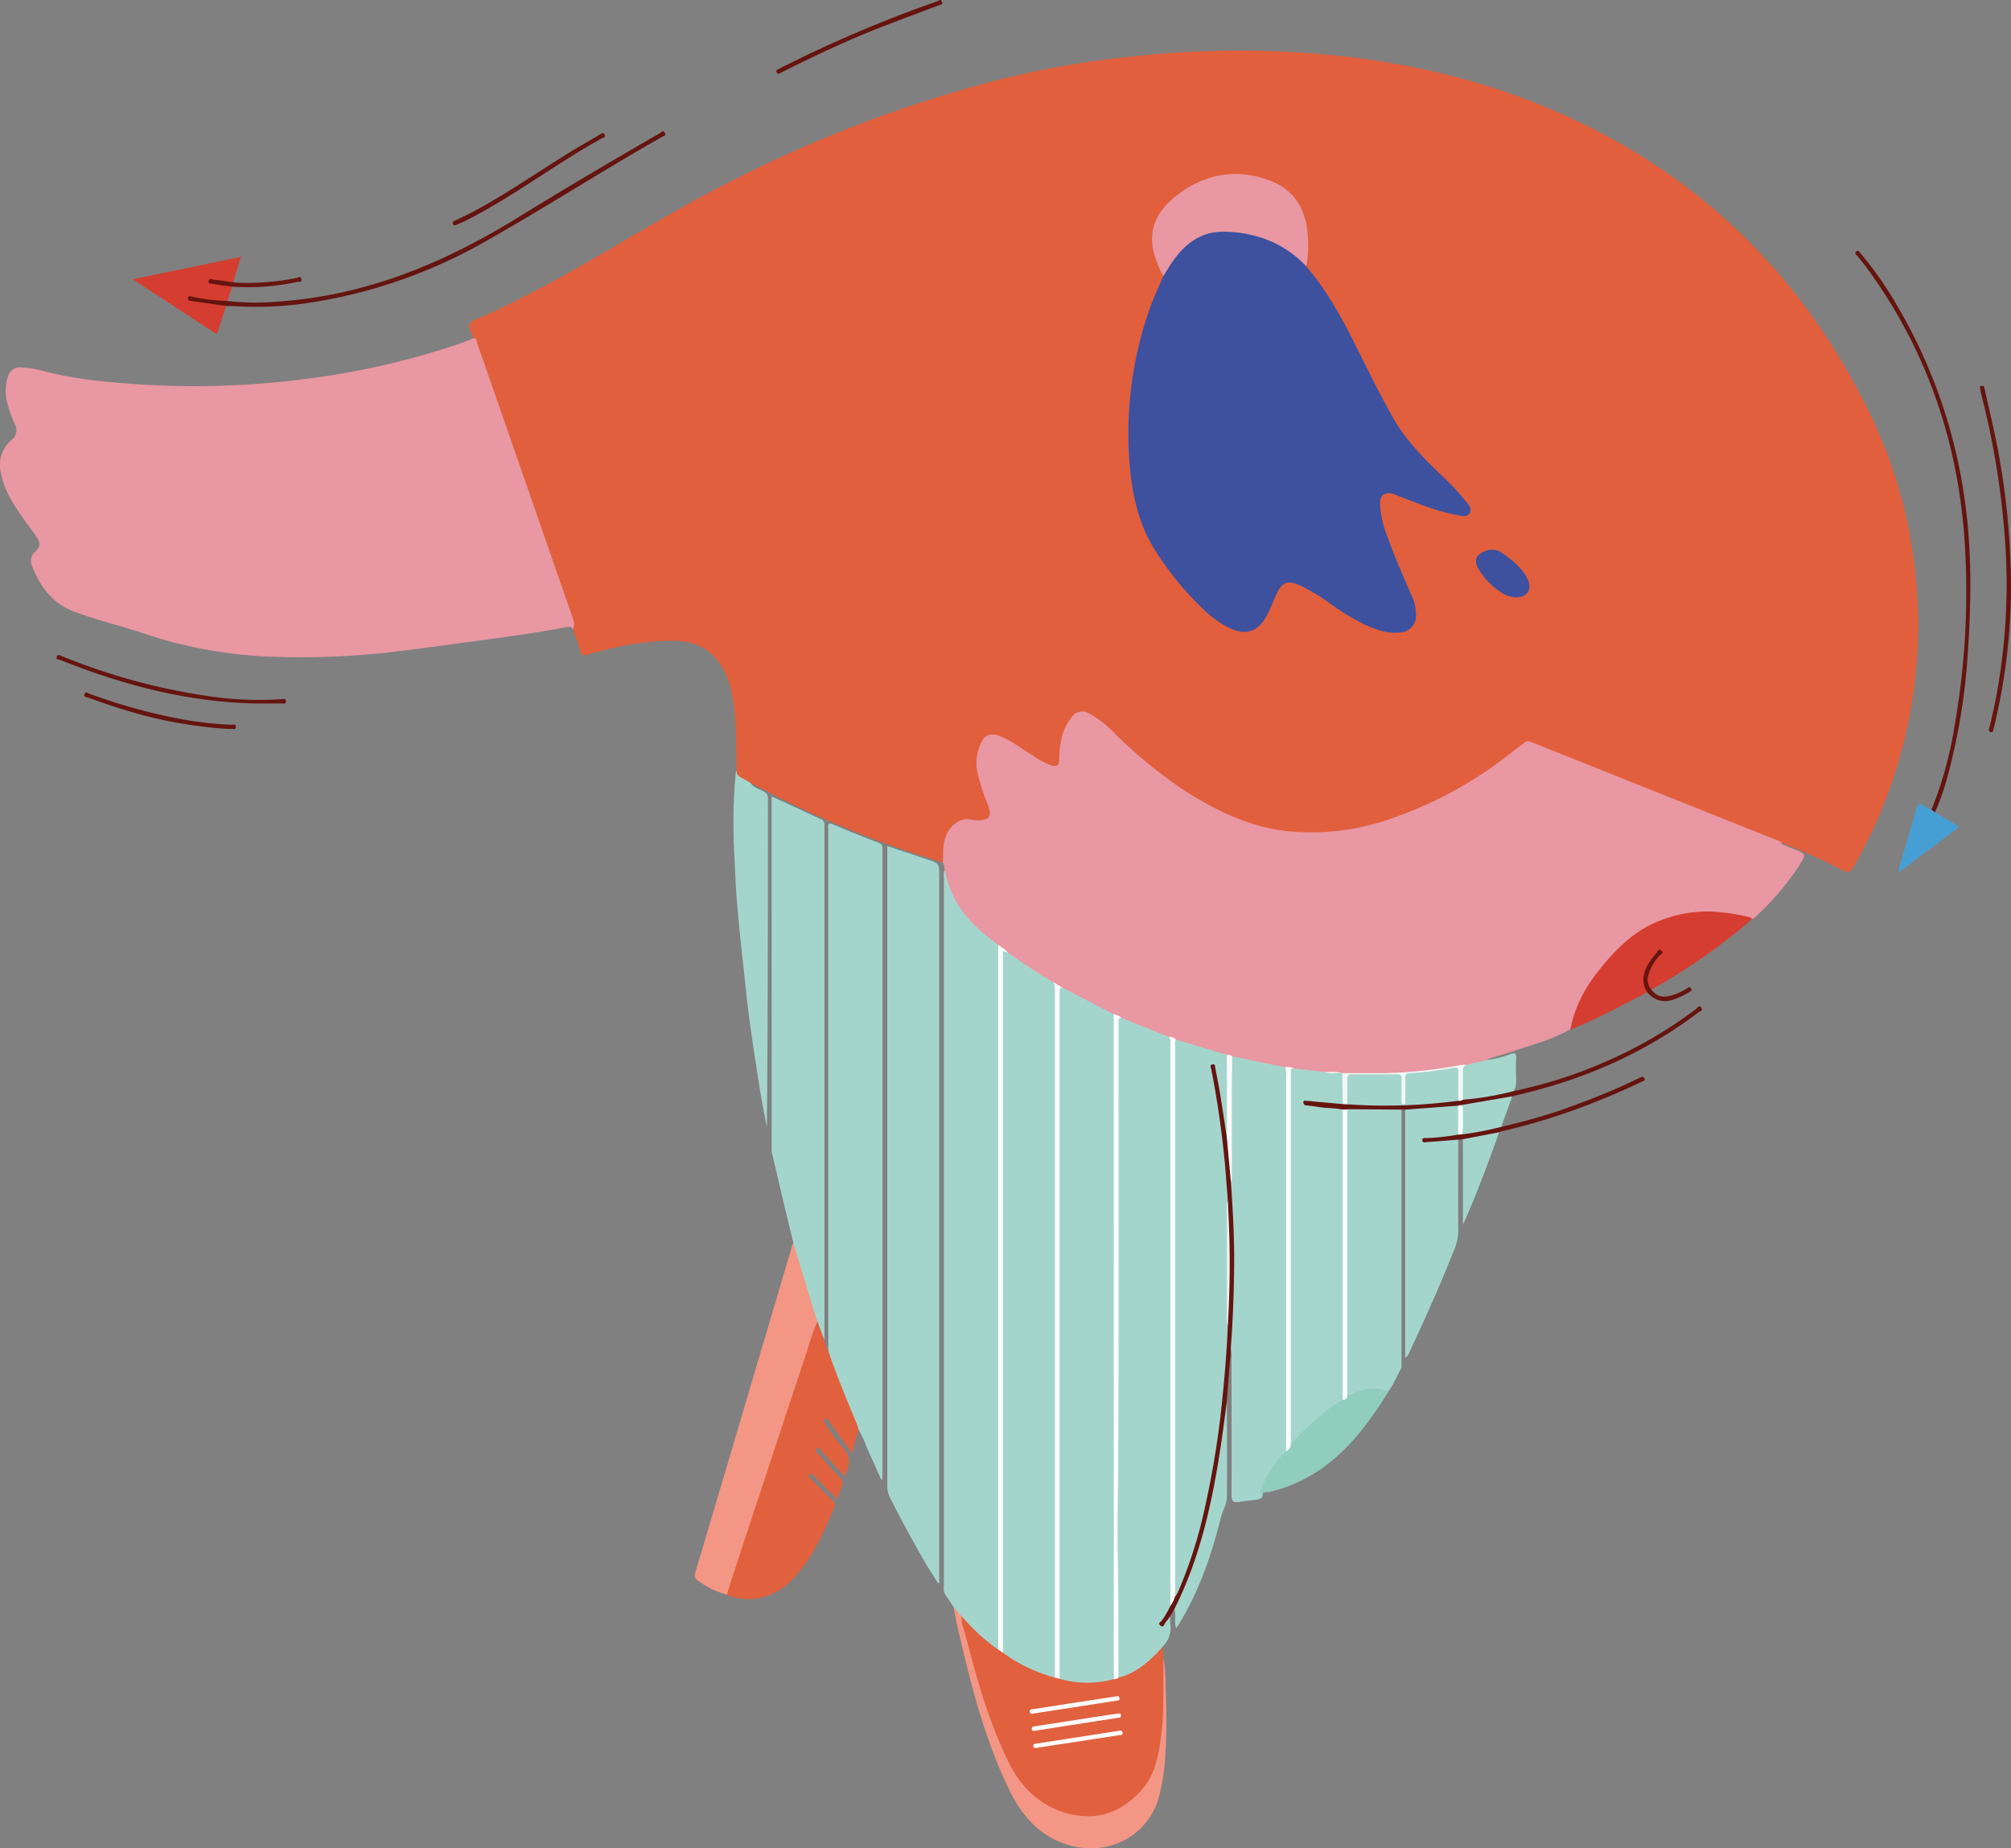 <svg xmlns="http://www.w3.org/2000/svg" viewBox="0 0 483.17 444.01"><rect x="0" y="0" width="483.17" height="444.01" fill="#808080" stroke="none"/><defs><style>.cls-1{fill:#e15f3d;}.cls-2{fill:#e897a3;}.cls-3{fill:#a4d5cc;}.cls-4{fill:#e1603e;}.cls-5{fill:#f39684;}.cls-6{fill:#d53d30;}.cls-7{fill:#f39685;}.cls-8{fill:#91cdbd;}.cls-9{fill:#65140f;}.cls-10{fill:#a5d6cc;}.cls-11{fill:#469fd4;}.cls-12{fill:#66140f;}.cls-13{fill:#661410;}.cls-14{fill:#68140f;}.cls-15{fill:#3d519f;}.cls-16{fill:#fbfdfd;}.cls-17{fill:#fcfefd;}.cls-18{fill:#f2f7f6;}.cls-19{fill:#fbfdfc;}.cls-20{fill:#fdfaf9;}.cls-21{fill:#fdfcfb;}.cls-22{fill:#fffcfc;}.cls-23{fill:#f7fbfa;}.cls-24{fill:#edf5f3;}</style></defs><title>illustration_02_who we are</title><g id="Layer_2" data-name="Layer 2"><g id="base"><path class="cls-1" d="M177,185.15c-.23-6.58.11-13.19-1.41-19.67a17.14,17.14,0,0,0-3.34-7c-2.63-3.25-6.17-4.46-10.19-4.54-7.14-.13-14,1.39-20.86,3.28-1,.28-1.51.29-1.82-.87-.48-1.81-1.15-3.56-1.74-5.33.11-1.74-.71-3.24-1.24-4.81-2.5-7.35-5.09-14.66-7.63-22q-7.22-20.82-14.46-41.66a7,7,0,0,0-.62-1.29c-.17-1.22-1.43-2.5-.79-3.49S115,76.49,116.1,76c16.8-7.6,32.32-17.51,48.35-26.51a317.4,317.4,0,0,1,75-30.2,219.1,219.1,0,0,1,32.68-5.72,237.1,237.1,0,0,1,31.18-1.36c24.92.66,49.1,5,72,15.2C408.64,42.26,433.1,66.32,449.09,99A113.34,113.34,0,0,1,460.22,138a116.11,116.11,0,0,1-14.93,70.31c-.66,1.15-1.14,1.47-2.48.8a135.42,135.42,0,0,0-14.6-6.57,5.56,5.56,0,0,1-2.08-.53c-15.43-6.22-30.91-12.32-46.32-18.58-3.75-1.52-7.57-2.87-11.31-4.44a2.29,2.29,0,0,0-2.53.34c-3.45,2.62-6.84,5.32-10.54,7.62-10.24,6.39-21.07,11.3-33.14,13a48.35,48.35,0,0,1-27.9-4.22A87.53,87.53,0,0,1,271.47,180c-2.45-2.32-4.89-4.65-7.55-6.73-3.64-2.85-5.5-2.45-7.52,1.66A15.58,15.58,0,0,0,255,181c0,.48,0,1,0,1.45-.21,1.52-1.05,2.1-2.53,1.72a8.48,8.48,0,0,1-2.23-1c-2.66-1.56-5.19-3.33-7.83-4.93a10.87,10.87,0,0,0-2.77-1.22,2.68,2.68,0,0,0-3.54,1.66,11.07,11.07,0,0,0-.87,6.5,43.74,43.74,0,0,0,2.38,7.57c1.32,3.6.38,4.89-3.44,4.65-4.26-.28-6.2,1.26-6.91,5.48a12.16,12.16,0,0,0-.24,3.3c.05.37.28.92-.44,1a243.3,243.3,0,0,1-35-13.44c-3.74-1.77-7.4-3.72-11.09-5.59a5.61,5.61,0,0,1-3-1.48A1.17,1.17,0,0,1,177,185.15Z"/><path class="cls-2" d="M226.51,207.18c.18-1.51,0-3,.27-4.53.51-3,2.26-5.17,4.74-5.79,1.09-.28,2.08.2,3.14.21,3.08,0,3.76-.86,2.69-3.77a47.5,47.5,0,0,1-2.58-8.08,11.22,11.22,0,0,1,1.06-7c.82-1.69,2.26-2.14,4.14-1.48,3,1.07,5.48,3.18,8.21,4.78a20.83,20.83,0,0,0,4.31,2.32c1.43.43,2,.09,2-1.42a23.57,23.57,0,0,1,.64-5.43,12.8,12.8,0,0,1,2.29-4.63,3.08,3.08,0,0,1,4.19-1,23.8,23.8,0,0,1,6,4.63,118.94,118.94,0,0,0,15.86,13.17c7.74,5.09,15.89,9.25,25.22,10.44a57.53,57.53,0,0,0,25.69-3,97.15,97.15,0,0,0,22.17-11c3.38-2.19,6.45-4.78,9.69-7.16a1.34,1.34,0,0,1,1.53-.24l59.6,23.8a5.07,5.07,0,0,1,.74.43c-.29.49.24.43.4.51.92.41,1.86.78,2.79,1.15,2.68,1.09,2.68,1.09,1.14,3.59a62.85,62.85,0,0,1-10.82,12.69.83.83,0,0,1-.76.33,56.56,56.56,0,0,0-10.71-1.36c-7.95.12-14.89,2.66-20.65,8.25a44.75,44.75,0,0,0-9.77,13.14,27.6,27.6,0,0,0-1.73,4.89,2.94,2.94,0,0,1-.79,1.66c-4.82,2.77-10.21,4-15.4,5.84a41.68,41.68,0,0,0-4.61,1.44l-.15.17c-1.13.58-2.47.44-3.59,1.06a3.32,3.32,0,0,1-1.42.33c-2.92.27-5.78.88-8.68,1.22a100.7,100.7,0,0,1-12.75.81c-2.64,0-5.27,0-7.91,0a3,3,0,0,1-.52-.07c-1.33-.4-2.69-.11-4-.22-2.47-.36-5-.46-7.42-.94a10.47,10.47,0,0,0-2.16-.27c-4.24-.74-8.46-1.6-12.66-2.54a5.93,5.93,0,0,0-1.29-.43c-4.09-1.06-8.11-2.33-12.13-3.62a4.43,4.43,0,0,0-1.77-.69c-3.86-1.45-7.71-2.92-11.46-4.63a9.82,9.82,0,0,0-1.89-.87c-4.17-2-8.36-4-12.37-6.36a11.13,11.13,0,0,0-2.07-1.24,125.45,125.45,0,0,1-11-7.22,22.92,22.92,0,0,0-2.44-1.84c-3-2.44-6.05-4.74-8.4-7.82a19.11,19.11,0,0,1-4.15-10.5C226.83,208.36,226.9,207.7,226.51,207.18Z"/><path class="cls-2" d="M113.7,81.29c.89-.24.74.55.88.95q3.83,11,7.63,21.9,7.64,22,15.29,44c.35,1,.71,1.94.15,3a1.14,1.14,0,0,0-1.33-.51c-7.4,1.39-14.87,2.42-22.33,3.4-6.33.84-12.65,1.77-19,2.51a190.6,190.6,0,0,1-31.14,1.16,108.56,108.56,0,0,1-29.78-5.68c-5.47-1.83-11.12-3.1-16.5-5.2-5.1-2-8-6-9.87-10.87a2.81,2.81,0,0,1,.64-3.3c1.43-1.39,1.51-2.07.36-3.79-1.25-1.88-2.69-3.63-3.95-5.51-2.1-3.12-4-6.33-4.62-10.16a7.74,7.74,0,0,1,2.56-7.42,3,3,0,0,0,.92-3.82,29.64,29.64,0,0,1-2.06-6A11.39,11.39,0,0,1,2,90.19a2.93,2.93,0,0,1,3.08-1.93,25.88,25.88,0,0,1,6.22,1.11A102.32,102.32,0,0,0,26.4,91.76a205.71,205.71,0,0,0,22.05,1,212,212,0,0,0,26-1.86A187.9,187.9,0,0,0,109.12,83C110.66,82.51,112.17,81.87,113.7,81.29Z"/><path class="cls-3" d="M227,208.93c1.22,6.85,5,12,10.43,16.16.8.62,1.57,1.27,2.35,1.9a5.7,5.7,0,0,1,.49,3.1V393a15.7,15.7,0,0,1-.1,2.74c-.15.66-.5.89-1.13.49a7.52,7.52,0,0,1-.82-.57,42.35,42.35,0,0,1-7.34-7.07,6.93,6.93,0,0,1-1.77-2.57c-.69-1-1.37-2.09-2.08-3.11a2.82,2.82,0,0,1-.25-1.82q0-66,0-132,0-19.15,0-38.32A3,3,0,0,1,227,208.93Z"/><path class="cls-3" d="M225.38,380.34c-1.15-1.85-2.36-3.67-3.44-5.57-2.85-5-5.61-10-8.16-15.12a5.33,5.33,0,0,1-.59-2.48q0-76.23,0-152.46v-1.45l9.37,3.11c3.11,1,3.11,1,3.11,4.28v169.6Z"/><path class="cls-3" d="M269.44,244.49l11.45,4.62a1.6,1.6,0,0,1,.77,1.46c0,.67,0,1.35,0,2V382.26c0,.92-.06,1.83-.08,2.74,0,2-1.57,3.24-2.35,5,.93-.35.9-1.63,1.91-1.72,0,.53,0,1.07,0,1.59a6.35,6.35,0,0,1-1.83,5.74c-1.31,2.72-3.75,4.28-6.13,5.87a12.34,12.34,0,0,1-3.35,1.61c-.63.2-1.25.32-1.49-.55a10,10,0,0,1-.13-2.31c0-6,.13-12,0-17.93q-.39-14.54-.19-29.06c.49-35.38.06-70.75.22-106.13a7.3,7.3,0,0,1,.11-1.87C268.52,244.72,268.67,244.14,269.44,244.49Z"/><path class="cls-3" d="M199,324.48c0-.73,0-1.45,0-2.17q0-61.12,0-122.24a11,11,0,0,0,0-1.15c-.1-1.07.12-1.32,1.24-.84,3.58,1.53,7.2,3,10.84,4.37.73.28,1,.64.94,1.36,0,.29,0,.58,0,.87V355.33l-.31.07c-1.15-2.56-2.29-5.13-3.46-7.69a26.33,26.33,0,0,0-2-4.31c-1.29-1.71-1.85-3.78-2.68-5.71-1.6-3.77-3.06-7.6-4.48-11.44C198.93,325.68,198.56,325.1,199,324.48Z"/><path class="cls-3" d="M190.62,298.6c-.72-3-1.45-6-2.16-8.94q-1.5-6.37-3-12.75a4.23,4.23,0,0,1-.06-1V192.14c0-.19,0-.38,0-.8l5,2.28c2.22,1,4.44,2.1,6.68,3.1a1.4,1.4,0,0,1,1,1.54c0,.19,0,.38,0,.57V320.65c0,.43,0,.87,0,1.3-.74,0-.71-.67-.86-1.1-.4-1.12-.82-2.24-1.24-3.35q-2.82-8.46-5.22-17.05A6.05,6.05,0,0,1,190.62,298.6Z"/><path class="cls-3" d="M296,253.74l10,2.06,2.67.54a1.61,1.61,0,0,1,.75,1.47c.05.63,0,1.25,0,1.88q0,42.94,0,85.9a14.31,14.31,0,0,1-.09,2.45,3.26,3.26,0,0,1-1.05,1.67,28.19,28.19,0,0,0-4.52,7,2.83,2.83,0,0,0-.36,2.07,1.27,1.27,0,0,1-1.16,1.41c-1.56.24-3.13.39-4.69.63-1.35.21-1.66-.35-1.66-1.66.05-11,0-22,0-33a3.83,3.83,0,0,0-.19-1.84c-.53-.37-.47-.91-.44-1.44.57-8,.88-15.94.73-23.92q-.12-6.85-.71-13.68a5.34,5.34,0,0,1,0-1.44,39.67,39.67,0,0,0,.17-7.47c-.06-6.92,0-13.83,0-20.75C295.49,254.94,295.41,254.22,296,253.74Z"/><path class="cls-4" d="M268.73,403c3.61-.9,6.43-3.07,9-5.66.57-.57,1.11-1.18,1.67-1.77l.12,2.79c.23,4.76.38,9.52.17,14.28a50.44,50.44,0,0,1-1.43,10.58,18.22,18.22,0,0,1-16.14,13.43,20,20,0,0,1-10.26-2.6,20.47,20.47,0,0,1-8.39-8.13,78,78,0,0,1-6.46-14.5c-2.37-7-4.35-14.09-6.13-21.25-.15-.6-.71-1.36.22-1.88a46.15,46.15,0,0,0,8.73,8c.55-.08.91.32,1.35.54a42,42,0,0,0,12.44,5.84,7.29,7.29,0,0,0,1.3.33,26.25,26.25,0,0,0,12.43.1A2.47,2.47,0,0,1,268.73,403Z"/><path class="cls-4" d="M196.39,317.43,198.1,322a8.64,8.64,0,0,0,.91,2.52c2,5.94,4.41,11.68,6.81,17.43.2.49.32,1,.48,1.5-.51,1.81-1,3.61-1.61,5.68-1.45-2-2.78-3.88-4.12-5.73l-1.51-2.12c-.22-.33-.4-.68-.88-.33s-.14.68.06,1a53,53,0,0,0,4.17,5.72c2.07,2.21,2,4.37.44,6.9-1.35-1.45-2.69-2.92-4-4.38-.59-.64-1.16-1.29-1.75-1.92-.26-.28-.5-.64-.95-.24s0,.68.2.94c1.78,2,3.51,4,5.37,5.87a1.91,1.91,0,0,1,.5,2.41c-.39.86-.67,1.77-1.08,2.89l-5.6-5.62c-.38-.38-.78-.89-1.18-.06-.21.45.32.64.56.88,1.69,1.72,3.4,3.43,5.11,5.12.43.42.77.77.47,1.48-2.57,6.2-5.25,12.32-9.92,17.31-4.3,4.59-10.35,6.08-15.81,3.91-.55-.72-.1-1.4.12-2.05,2.07-6.12,4.14-12.24,6.1-18.39,3.39-10.61,7.06-21.12,10.42-31.74,1.25-3.95,2.62-7.86,3.89-11.81C195.46,318.46,195.48,317.61,196.39,317.43Z"/><path class="cls-3" d="M336.72,266.58q0,30.62,0,61.24a2.26,2.26,0,0,1-.17,1.11c-1,1.73-1.7,3.67-2.94,5.28-.73.41-1.4-.09-2.09-.15a12.8,12.8,0,0,0-6.43,1.06c-.51.22-1.12.72-1.64-.07a4.85,4.85,0,0,1-.21-1.85q0-32.29,0-64.57a3.83,3.83,0,0,1,.33-2.11,2.21,2.21,0,0,1,1.76-.49c3.32,0,6.64.15,10,0C335.84,266,336.39,266,336.72,266.58Z"/><path class="cls-5" d="M196.39,317.43c-1.29,2.95-2.12,6.05-3.14,9.09q-5.2,15.6-10.32,31.21-4,12-7.92,24.09c-.13.41-.19.84-.28,1.26a20.13,20.13,0,0,1-7-3.35,1.5,1.5,0,0,1-.67-2q7.29-24.45,14.51-48.94Q186,313.91,190.4,299a1.93,1.93,0,0,1,.22-.36l4.65,15.27C195.63,315.06,196,316.24,196.39,317.43Z"/><path class="cls-3" d="M350.36,273.77c0,7.37-.05,14.75,0,22.12a12,12,0,0,1-1.13,4.71c-3.31,8.36-7,16.57-10.82,24.7a1.67,1.67,0,0,1-.79.83V266.56c.35-.51.9-.48,1.42-.52,3.2-.23,6.41-.4,9.59-.79a2.27,2.27,0,0,1,1.79.32,17.3,17.3,0,0,1,.19,6.8c-.33.72-1,.78-1.67.91-1.89.36-3.83.17-5.72.55a32.63,32.63,0,0,0,5.5-.33C349.3,273.46,349.9,273.23,350.36,273.77Z"/><path class="cls-6" d="M377.31,247.34c1.05-5.79,3.89-10.71,7.59-15.17,3-3.64,6.3-7,10.48-9.39a30.8,30.8,0,0,1,18.52-3.58,40.83,40.83,0,0,1,5.82,1c.46.11,1,.13,1.24.6a143,143,0,0,1-23.6,16.59,3.3,3.3,0,0,0-.54.46,2.78,2.78,0,0,1-1.22-3.3,13,13,0,0,1,3.13-5.56,7.82,7.82,0,0,0-3,8.54,1.12,1.12,0,0,1,.07.84c-4.89,2.53-9.74,5.17-14.79,7.4Z"/><path class="cls-3" d="M177,185.15c-.1,1,.61,1.39,1.34,1.78s1.39.81,2.08,1.22c.69,1.18,2,1.37,3.09,2a1.62,1.62,0,0,1,1,1.54c0,26.36,0,52.73-.26,79.13-.59-3.17-1.24-6.33-1.74-9.51-.9-5.68-1.78-11.36-2.54-17.06-.6-4.51-1-9-1.53-13.58-.5-4.72-1-9.44-1.39-14.17-.32-3.93-.44-7.87-.64-11.81-.1-2-.16-3.94-.18-5.9a117.51,117.51,0,0,1,.58-13.39C176.86,185.3,177,185.23,177,185.15Z"/><path class="cls-7" d="M231.08,388.33c-.22,1.38.4,2.62.73,3.88,2.19,8.41,4.43,16.81,7.74,24.87,2.06,5,4.18,10.13,8.37,13.84a20,20,0,0,0,14,5.36c4.95-.12,8.89-2.49,12.25-6.15s4.17-8.29,4.79-13c.82-6.23.46-12.5.59-18.75a35.06,35.06,0,0,1,.49,6.3c.21,5.29.3,10.59,0,15.88a51.54,51.54,0,0,1-1.55,11c-2.86,10.49-14.19,15.34-24.4,10.68-5.83-2.66-9.25-7.34-11.88-12.83-5-10.47-8.1-21.58-10.79-32.81-.84-3.5-1.74-7-2.26-10.55C229.79,386.8,230.43,387.57,231.08,388.33Z"/><path class="cls-8" d="M323.74,335.35a13.63,13.63,0,0,1,7.27-1.78,19.66,19.66,0,0,1,2.62.64,89.53,89.53,0,0,1-7.48,10.59c-5.66,6.65-12.43,11.55-21.06,13.58-.55.13-1.18-.08-1.65.39-.75-.16-.56-.67-.39-1.12a23,23,0,0,1,5.94-9,11.68,11.68,0,0,0,1-1.85,9.64,9.64,0,0,1,2.25-2.59,76.91,76.91,0,0,1,8.88-7.54,2.52,2.52,0,0,1,1.25-.65C323,336.12,323.28,335.58,323.74,335.35Z"/><path class="cls-6" d="M55.77,68.87l-1.13,3.45c-.71.63-1.55.4-2.35.31-2-.21-4-.54-6-.8a38.37,38.37,0,0,0,6,1c.71.07,1.46,0,2,.7-.63,2-1.27,3.93-1.88,5.9-.16.54-.25.9-.93.46-6.39-4.19-12.8-8.36-19.61-12.8l26-5.38c-.56,1.84-1.05,3.47-1.55,5.1-.14.44-.48.91.26,1.14-.47.57-1.06.23-1.6.21-1.29-.05-2.54-.36-3.83-.45a9.37,9.37,0,0,0,2.46.51A3,3,0,0,1,55.77,68.87Z"/><path class="cls-9" d="M464.06,194.53a92.2,92.2,0,0,0,5.5-19.83,186.27,186.27,0,0,0,2.58-42.89c-1.36-24.8-8.94-47.48-23.72-67.6-.71-1-1.51-1.88-2.25-2.82-.22-.27-.66-.49-.21-.94s.77,0,1,.32a88.14,88.14,0,0,1,8.7,12.39,126.21,126.21,0,0,1,16.56,48.19c1.55,11.61,1.38,23.26.61,34.91a149,149,0,0,1-4.73,29.6,61,61,0,0,1-3.19,9.26C464.4,195.27,464.11,195.08,464.06,194.53Z"/><path class="cls-9" d="M295.74,283.87c.46,6.73.85,13.46.78,20.21-.07,6.46-.29,12.91-.78,19.35a8.29,8.29,0,0,0,0,.86l-1,12.41A110.85,110.85,0,0,1,293.19,351a151.61,151.61,0,0,1-6.71,26.69,65.07,65.07,0,0,1-3.35,7.66,2.44,2.44,0,0,1-1,1.21l-1,1.71a11.09,11.09,0,0,1-1.11,1.49c-.33.33-.37,1.37-1.18.76s.12-.9.35-1.28a22.21,22.21,0,0,0,2-3.47,10.63,10.63,0,0,1,1-2.73,109.11,109.11,0,0,0,7.13-22.23,231.87,231.87,0,0,0,4.21-28.11c.47-4.89.66-9.79,1.1-14.67.44-9.7.48-19.39,0-29.08-.66-7.82-1.32-15.65-2.59-23.41-.44-2.66-.84-5.33-1.37-8a4.81,4.81,0,0,1-.14-1.14c0-.42.11-.77.59-.86a.87.87,0,0,1,1,.42,5,5,0,0,1,.51,1.65c1,4.91,1.77,9.85,2.27,14.84,0,.34.14.66.21,1A75.22,75.22,0,0,1,295.74,283.87Z"/><path class="cls-3" d="M282.15,386.57c6.28-12.43,9.13-25.83,11.2-39.45.52-3.46.95-6.94,1.42-10.42,0,7.71.13,15.43,0,23.13,0,1.46-1,3-1.39,4.52-2.24,9.1-5.27,17.89-10.2,25.93-.15.24-.32.48-.59.88C282,389.54,282.65,388,282.15,386.57Z"/><path class="cls-9" d="M54.31,73.49,46.1,72.32c-.48-.06-1.09-.1-.92-.78s.68-.29,1.08-.23a50.34,50.34,0,0,0,8.38,1,61.26,61.26,0,0,0,12.26.13C88,71,106.83,63.14,124.56,52.18c11.21-6.93,22.57-13.61,34-20.19.3-.18.7-.89,1.15-.11s-.31.78-.63,1c-14.16,8-27.82,16.84-42,24.86A122.66,122.66,0,0,1,75.78,72.5a83.81,83.81,0,0,1-18.72,1.08C56.14,73.52,55.23,73.52,54.31,73.49Z"/><path class="cls-10" d="M352.42,255.79a1.44,1.44,0,0,0,1-.3,35.79,35.79,0,0,0,3.85-.88h0a21.4,21.4,0,0,0,5.68-1.41c.92-.29,1.39-.26,1.33.93-.1,1.83-.05,3.65,0,5.48a4.55,4.55,0,0,1-.58,2.48c-.38.67-1.08.75-1.72.9-2.9.65-5.82,1.11-8.76,1.5a2,2,0,0,1-1.88-.4c-.59-2.4-.24-4.83-.22-7.25C351.14,256,351.83,256,352.42,255.79Z"/><path class="cls-9" d="M351.46,264.19a71.46,71.46,0,0,0,12.25-2.09,110.62,110.62,0,0,0,22.58-7.29,104.79,104.79,0,0,0,21.22-12.44c.32-.25.7-1.08,1.24-.33s-.33.89-.67,1.15c-13,9.84-27.54,16.15-43.33,19.82-.47.1-.93.23-1.4.35a4.88,4.88,0,0,1-1.39.69,86,86,0,0,1-11.16,1.73.8.8,0,0,1-.45-.17l-12.7.95-.92,0-13-.1a1.66,1.66,0,0,1-1.24.4c-2.59-.24-5.19-.37-7.75-.81a4.4,4.4,0,0,1-1.13-.25c-.41-.19-.77-.44-.74-1s.47-.68.91-.77a2.81,2.81,0,0,1,1,0c2.58.37,5.19.44,7.76.84.44,0,.88,0,1.32,0,3.3,0,6.6.34,9.92.27,5.42-.1,10.8-.58,16.19-1.12C350.46,264.09,351,263.92,351.46,264.19Z"/><path class="cls-11" d="M464.06,194.53l.86.59,5.86,3.49-14.6,11a14.87,14.87,0,0,1,.95-3.94c1.08-3.83,2.28-7.63,3.32-11.47.33-1.26.79-1.25,1.71-.64A20.13,20.13,0,0,0,464.06,194.53Z"/><path class="cls-3" d="M360.19,272c-2.64,7.5-5.47,14.93-8.7,22.26v-20.6c.06-.5.47-.57.84-.63,2.27-.39,4.53-.87,6.8-1.28A1,1,0,0,1,360.19,272Z"/><path class="cls-12" d="M483.17,140.21a143,143,0,0,1-4.06,34.35c-.05.23-.13.46-.19.69s0,.72-.57.62-.52-.42-.42-.85c.45-1.92.9-3.84,1.31-5.77a146.42,146.42,0,0,0,2.6-37.95A198.22,198.22,0,0,0,476.1,95c-.12-.47-.19-.94-.29-1.41s-.28-.8.33-.89.59.28.68.69c.6,2.73,1.24,5.44,1.85,8.17A181,181,0,0,1,483.17,140.21Z"/><path class="cls-3" d="M350.69,265.53l12.66-2.17c-.8,2.2-1.59,4.4-2.41,6.59a.59.59,0,0,0,.08.66c0,.52-.47.55-.82.64a71.43,71.43,0,0,1-7.92,1.54,1.31,1.31,0,0,1-1.1-.2,31.4,31.4,0,0,1-.08-4.55A6.89,6.89,0,0,0,350.69,265.53Z"/><path class="cls-9" d="M351.3,272.5a72.55,72.55,0,0,0,9.72-1.89,132.81,132.81,0,0,0,19-5.75c4.64-1.74,9.21-3.63,13.66-5.82.26-.12.53-.23.8-.33s.54.15.63.41c.2.58-.35.58-.65.72-3.9,1.89-7.86,3.6-11.89,5.16a150.41,150.41,0,0,1-21.87,6.79,2.78,2.78,0,0,0-.54.22l-8.7,1.66-1.13.1c-2.44.19-4.87.41-7.31.57-.44,0-1.2.38-1.28-.4s.73-.5,1.17-.55a57.52,57.52,0,0,0,7.41-.82A.71.71,0,0,1,351.3,272.5Z"/><path class="cls-9" d="M61.9,169c-16.47-.26-32.13-4.34-47.33-10.43-.36-.14-1.16-.06-.93-.79s.81-.33,1.27-.14a150.13,150.13,0,0,0,34.68,9.52,84.14,84.14,0,0,0,18,.81c.44,0,1.06-.31,1.11.48s-.66.52-1,.53C65.75,169,63.83,169,61.9,169Z"/><path class="cls-12" d="M187.17,17.7a.46.46,0,0,1-.58-.36c-.08-.23-.13-.46.18-.59s.68-.35,1-.53A308.5,308.5,0,0,1,225.25.29c.29-.1.72-.66,1.05.1s-.39.75-.73.88c-7.71,2.93-15.48,5.69-23,9.07q-7.22,3.24-14.29,6.8Z"/><path class="cls-13" d="M109.44,54.11a.48.48,0,0,1-.62-.32c-.24-.55.24-.65.56-.81,1.54-.77,3.13-1.48,4.65-2.3,7.58-4.1,14.66-9,22-13.56,2.69-1.68,5.45-3.25,8.19-4.85.32-.19.75-.6,1.05.07s-.24.65-.55.82c-8.31,4.58-16,10.08-24.15,15-3.09,1.86-6.21,3.67-9.46,5.23C110.52,53.63,109.94,53.88,109.44,54.11Z"/><path class="cls-12" d="M54.44,175.09a106.4,106.4,0,0,1-25.22-4.78c-2.71-.82-5.38-1.79-8.06-2.72-.39-.13-1.12-.07-.86-.83s.82-.25,1.19-.11a136.6,136.6,0,0,0,22.63,6.21A85.18,85.18,0,0,0,55.6,174.1c.39,0,1.1-.32,1.06.52s-.72.4-1.12.46A6.73,6.73,0,0,1,54.44,175.09Z"/><path class="cls-14" d="M395.77,238.33c-1.49-2.33-1-4.6.28-6.79a24,24,0,0,1,2.06-2.77c.24-.28.5-1,1.1-.38s-.09.76-.33,1a11.74,11.74,0,0,0-2.87,4.93,3.59,3.59,0,0,0,.81,3.46c1.22,1.7,2.88,1.92,4.75,1.36a15.61,15.61,0,0,0,3.79-1.72c.34-.21.64-.43.95.07s-.18.66-.45.83a17.45,17.45,0,0,1-3.76,1.77A5.35,5.35,0,0,1,395.77,238.33Z"/><path class="cls-14" d="M55.77,68.87c-1.52-.21-3-.39-4.55-.67-.41-.08-1.29.06-1.08-.77.15-.62.82-.31,1.25-.26,1.75.23,3.5.49,5.24.74a61.64,61.64,0,0,0,14.66-1.14c.39-.07,1-.55,1.13.3s-.61.58-1,.66A56.79,56.79,0,0,1,55.77,68.87Z"/><path class="cls-15" d="M313.87,64c6.2,7.25,10.25,15.79,14.46,24.23,2,4,4.05,8,6.23,11.9,2.9,5.21,7,9.43,11.21,13.51a63,63,0,0,1,6.36,6.71c.67.85,1.68,1.83.95,2.93s-1.94.63-3,.44c-5-.88-9.56-2.86-14.24-4.63-.27-.1-.52-.24-.8-.33-2.35-.77-3.54.07-3.47,2.56a25.81,25.81,0,0,0,1.86,7.83c1.68,4.77,3.77,9.37,5.78,14a10.61,10.61,0,0,1,1,4.6,4,4,0,0,1-3.89,4.2c-3,.31-5.7-.68-8.35-1.88a53.38,53.38,0,0,1-8.27-5,46.94,46.94,0,0,0-7.42-4.46c-2.93-1.3-4.3-.78-5.61,2.15-.71,1.57-1.33,3.19-2.11,4.74-2.25,4.47-5.42,5.42-9.87,3a26,26,0,0,1-5.66-4.22A73.86,73.86,0,0,1,277.41,132c-3.9-6.22-5.4-13.24-6-20.44a90.3,90.3,0,0,1,4.91-37.66c.91-2.58,2.11-5,3.17-7.58.38-2,1.76-3.5,2.95-5,2.88-3.76,6.69-6.1,11.48-6a29.41,29.41,0,0,1,11.69,2.37,28.22,28.22,0,0,1,6.86,4.52A4.62,4.62,0,0,1,313.87,64Z"/><path class="cls-2" d="M313.87,64a25.78,25.78,0,0,0-11.13-7,29.76,29.76,0,0,0-9.55-1.32c-5.17.25-8.72,3.2-11.53,7.26-.76,1.1-1.44,2.27-2.16,3.4-3.84-7.28-4.36-13.66,3.59-19.67,6.7-5.07,14.43-6.29,22.34-3.17,5.52,2.19,8.32,6.8,8.73,12.7A27.75,27.75,0,0,1,313.87,64Z"/><path class="cls-15" d="M364.28,143.51a6.73,6.73,0,0,1-3.75-1.32,16.54,16.54,0,0,1-5.33-5.58c-1.14-1.93-.56-3.37,1.55-4.18a4.09,4.09,0,0,1,4.08.36c2.48,1.7,4.81,3.55,6.19,6.31C368.22,141.49,366.94,143.5,364.28,143.51Z"/><path class="cls-3" d="M267.61,403.37a23.72,23.72,0,0,1-13.05-.09,2.09,2.09,0,0,1-.45-1.48c0-.58,0-1.16,0-1.74V240.59a12.63,12.63,0,0,1,.08-2.46c.11-.54.19-1.25,1.09-.86l12.26,6.34a2,2,0,0,1,.55,1.59c0,.63,0,1.26,0,1.88q0,51.07,0,102.14c0,17.17.09,34.34,0,51.51A3.81,3.81,0,0,1,267.61,403.37Z"/><path class="cls-3" d="M253.45,403a37.42,37.42,0,0,1-12.51-6,4.23,4.23,0,0,1-.44-2.66q0-18.8,0-37.58V231.88c0-.73,0-1.45,0-2.17.11-1.54.35-1.65,1.7-.83,3.58,2.44,7.14,4.93,10.91,7.1a2.39,2.39,0,0,1,.77,1.94c0,.48,0,1,0,1.45q0,80.34,0,160.69C253.9,401.05,254.16,402.1,253.45,403Z"/><path class="cls-3" d="M295,318.3c-.2,5.29-.61,10.58-1.13,15.85a218.6,218.6,0,0,1-4.3,27.65A108.32,108.32,0,0,1,283,382.5c-.16.34-.38.65-.57,1a1.92,1.92,0,0,1-.49-1.46c0-.53,0-1.06,0-1.59q0-63.85,0-127.69a13,13,0,0,1,0-1.87c.07-.45,0-1,.67-1.12l12.2,3.62a3,3,0,0,1,.49,2.06c0,5.33,0,10.67,0,16a2.48,2.48,0,0,1-.5,2c-.57-3.7-1.12-7.41-1.72-11.1-.32-1.95-.72-3.88-1.1-5.81-.07-.38.05-1-.68-.83s-.38.6-.31,1a225.5,225.5,0,0,1,3.36,23.43c.25,2.87.45,5.75.68,8.63a43.42,43.42,0,0,0,.08,5.47q0,9.16,0,18.32A46.14,46.14,0,0,0,295,318.3Z"/><path class="cls-10" d="M322.58,265.23l-7-.63a14,14,0,0,0-1.58-.13c-.3,0-.84-.27-.85.37a.74.74,0,0,0,.75.72c1.66.1,3.28.5,4.91.58a34.81,34.81,0,0,1,3.82.39,2.47,2.47,0,0,1,.47,1.91q0,32.94,0,65.88a2.45,2.45,0,0,1-.49,1.9,27.25,27.25,0,0,0-5.83,4.33,55.34,55.34,0,0,0-6.62,6.37c-.67-.79-.46-1.74-.46-2.64q0-23.29,0-46.58V259.5a8.45,8.45,0,0,1,.1-2c.11-.49.15-1.15,1-.85l7.44.86c1.37.45,2.82-.11,4.19.3h.14a1,1,0,0,1,.44.7,29.77,29.77,0,0,1-.05,6.26A.77.77,0,0,1,322.58,265.23Z"/><path class="cls-16" d="M242.22,228.88l-1.25-.42v166.4c0,.72,0,1.44,0,2.16-.38-.24-.76-.48-1.13-.73q0-24.57,0-49.15,0-60.08,0-120.15A13.23,13.23,0,0,1,242.22,228.88Z"/><path class="cls-16" d="M253.45,403V238.23a4.45,4.45,0,0,0-.32-2.25l2.14,1.29c-.37,0-.67.11-.68.56s0,1,0,1.44V401.11c0,.72,0,1.45,0,2.17Z"/><path class="cls-17" d="M267.61,403.37q0-58.33,0-116.68v-41.2c0-.62-.05-1.25-.07-1.88a4.13,4.13,0,0,1,1.91.88.61.61,0,0,0-.71.69c0,.43,0,.87,0,1.3,0,34,.08,68.06-.07,102.09,0,8.28-.26,16.57-.11,24.85.19,9.88.11,19.75.18,29.62A1.47,1.47,0,0,1,267.61,403.37Z"/><path class="cls-16" d="M282.59,249.75c-.41.4-.25.91-.25,1.37V382.46c0,.34,0,.68,0,1a7.18,7.18,0,0,1-1.14,2.3c0-1.11,0-2.22,0-3.33V251.21a3.26,3.26,0,0,0-.31-2.1A2.28,2.28,0,0,1,282.59,249.75Z"/><path class="cls-16" d="M310.73,256.64c-.3,0-.57.13-.6.49s0,.68,0,1v88.2c0,.19,0,.39,0,.58a1.84,1.84,0,0,1-1.13,1.73q0-45.11,0-90.2a3.42,3.42,0,0,0-.29-2.11C309.37,256.41,310.1,256.17,310.73,256.64Z"/><path class="cls-18" d="M322.58,265.23c0-2.48-.05-5-.08-7.43,3.22,0,6.44,0,9.66,0a107.74,107.74,0,0,0,18.69-1.94,10.26,10.26,0,0,1,1.57-.07,1.4,1.4,0,0,0-.95,1.51c.06,2.29,0,4.59,0,6.89a1.19,1.19,0,0,1-1.1.23,2.35,2.35,0,0,1-.45-1.77c0-1.49,0-3,0-4.48,0-1-.4-1.27-1.34-1.1-3.08.53-6.2.87-9.31,1.18a1.14,1.14,0,0,0-1.17,1.31c0,1.26,0,2.51,0,3.76a5.3,5.3,0,0,1-.13,1.43c-.12.39-.29.72-.78.7s-.68-.34-.75-.73a20.72,20.72,0,0,1-.11-3.61c0-2.56,0-2.56-2.5-2.56-2.7,0-5.4,0-8.09,0-1.1,0-1.58.41-1.53,1.53s0,2.31,0,3.46a2.24,2.24,0,0,1-.48,1.76Z"/><path class="cls-19" d="M294.78,273.46q0-10,0-20.09c.41.14.91,0,1.25.37,0,2.69-.07,5.39-.08,8.08,0,6.79,0,13.57,0,20.36a2.74,2.74,0,0,1-.21,1.69Z"/><path class="cls-18" d="M322.36,257.8c-1.39-.13-2.83.31-4.19-.3C319.57,257.61,321,257.29,322.36,257.8Z"/><path class="cls-20" d="M268.49,411.66c.37,0,.79-.22.85.41s-.53.57-.9.62q-8.06,1.28-16.12,2.51c-1.14.18-2.28.38-3.42.53-.38,0-1,.32-1-.39s.51-.6.91-.67L266.06,412Z"/><path class="cls-21" d="M248.06,411.68c-.43.07-.64-.11-.66-.54,0-.59.44-.51.81-.56l9-1.4c3.56-.55,7.13-1.08,10.69-1.62.41-.06.89-.34,1.06.32s-.37.62-.79.68l-19.8,3.07Z"/><path class="cls-22" d="M249.13,419.86c-.37,0-.85.16-.88-.43s.6-.55.95-.6c4.7-.75,9.4-1.45,14.1-2.18,1.81-.27,3.61-.58,5.42-.84.39-.06.92-.23,1,.44s-.5.53-.8.58c-6.5,1-13,2-19.52,3Z"/><path class="cls-16" d="M322.57,336.22q0-34.85,0-69.69l1.13,0q0,34.44,0,68.87A.9.9,0,0,1,322.57,336.22Z"/><path class="cls-23" d="M351.3,272.5l-.95.07v-7l.34-.08c.45.09.82.22.8.81C351.39,268.39,351.7,270.45,351.3,272.5Z"/><path class="cls-24" d="M295,318.3a1.91,1.91,0,0,1-.21-1.26V290a2,2,0,0,1,.2-1.26A240.78,240.78,0,0,1,295,318.3Z"/><path class="cls-3" d="M323.71,265.28c0-2,0-4,0-5.93,0-.89.18-1.3,1.19-1.28,3.57.05,7.13,0,10.7,0,.9,0,1.18.3,1.15,1.17-.05,1.74,0,3.47,0,5.21,0,.35-.09.87.52.81s.38-.49.38-.81c0-1.83.05-3.66,0-5.49,0-.89.3-1.13,1.16-1.17a82.31,82.31,0,0,0,10.27-1.27c1.18-.22,1.32.14,1.3,1.11,0,2.27,0,4.53,0,6.8A132,132,0,0,1,323.71,265.28Z"/></g></g></svg>